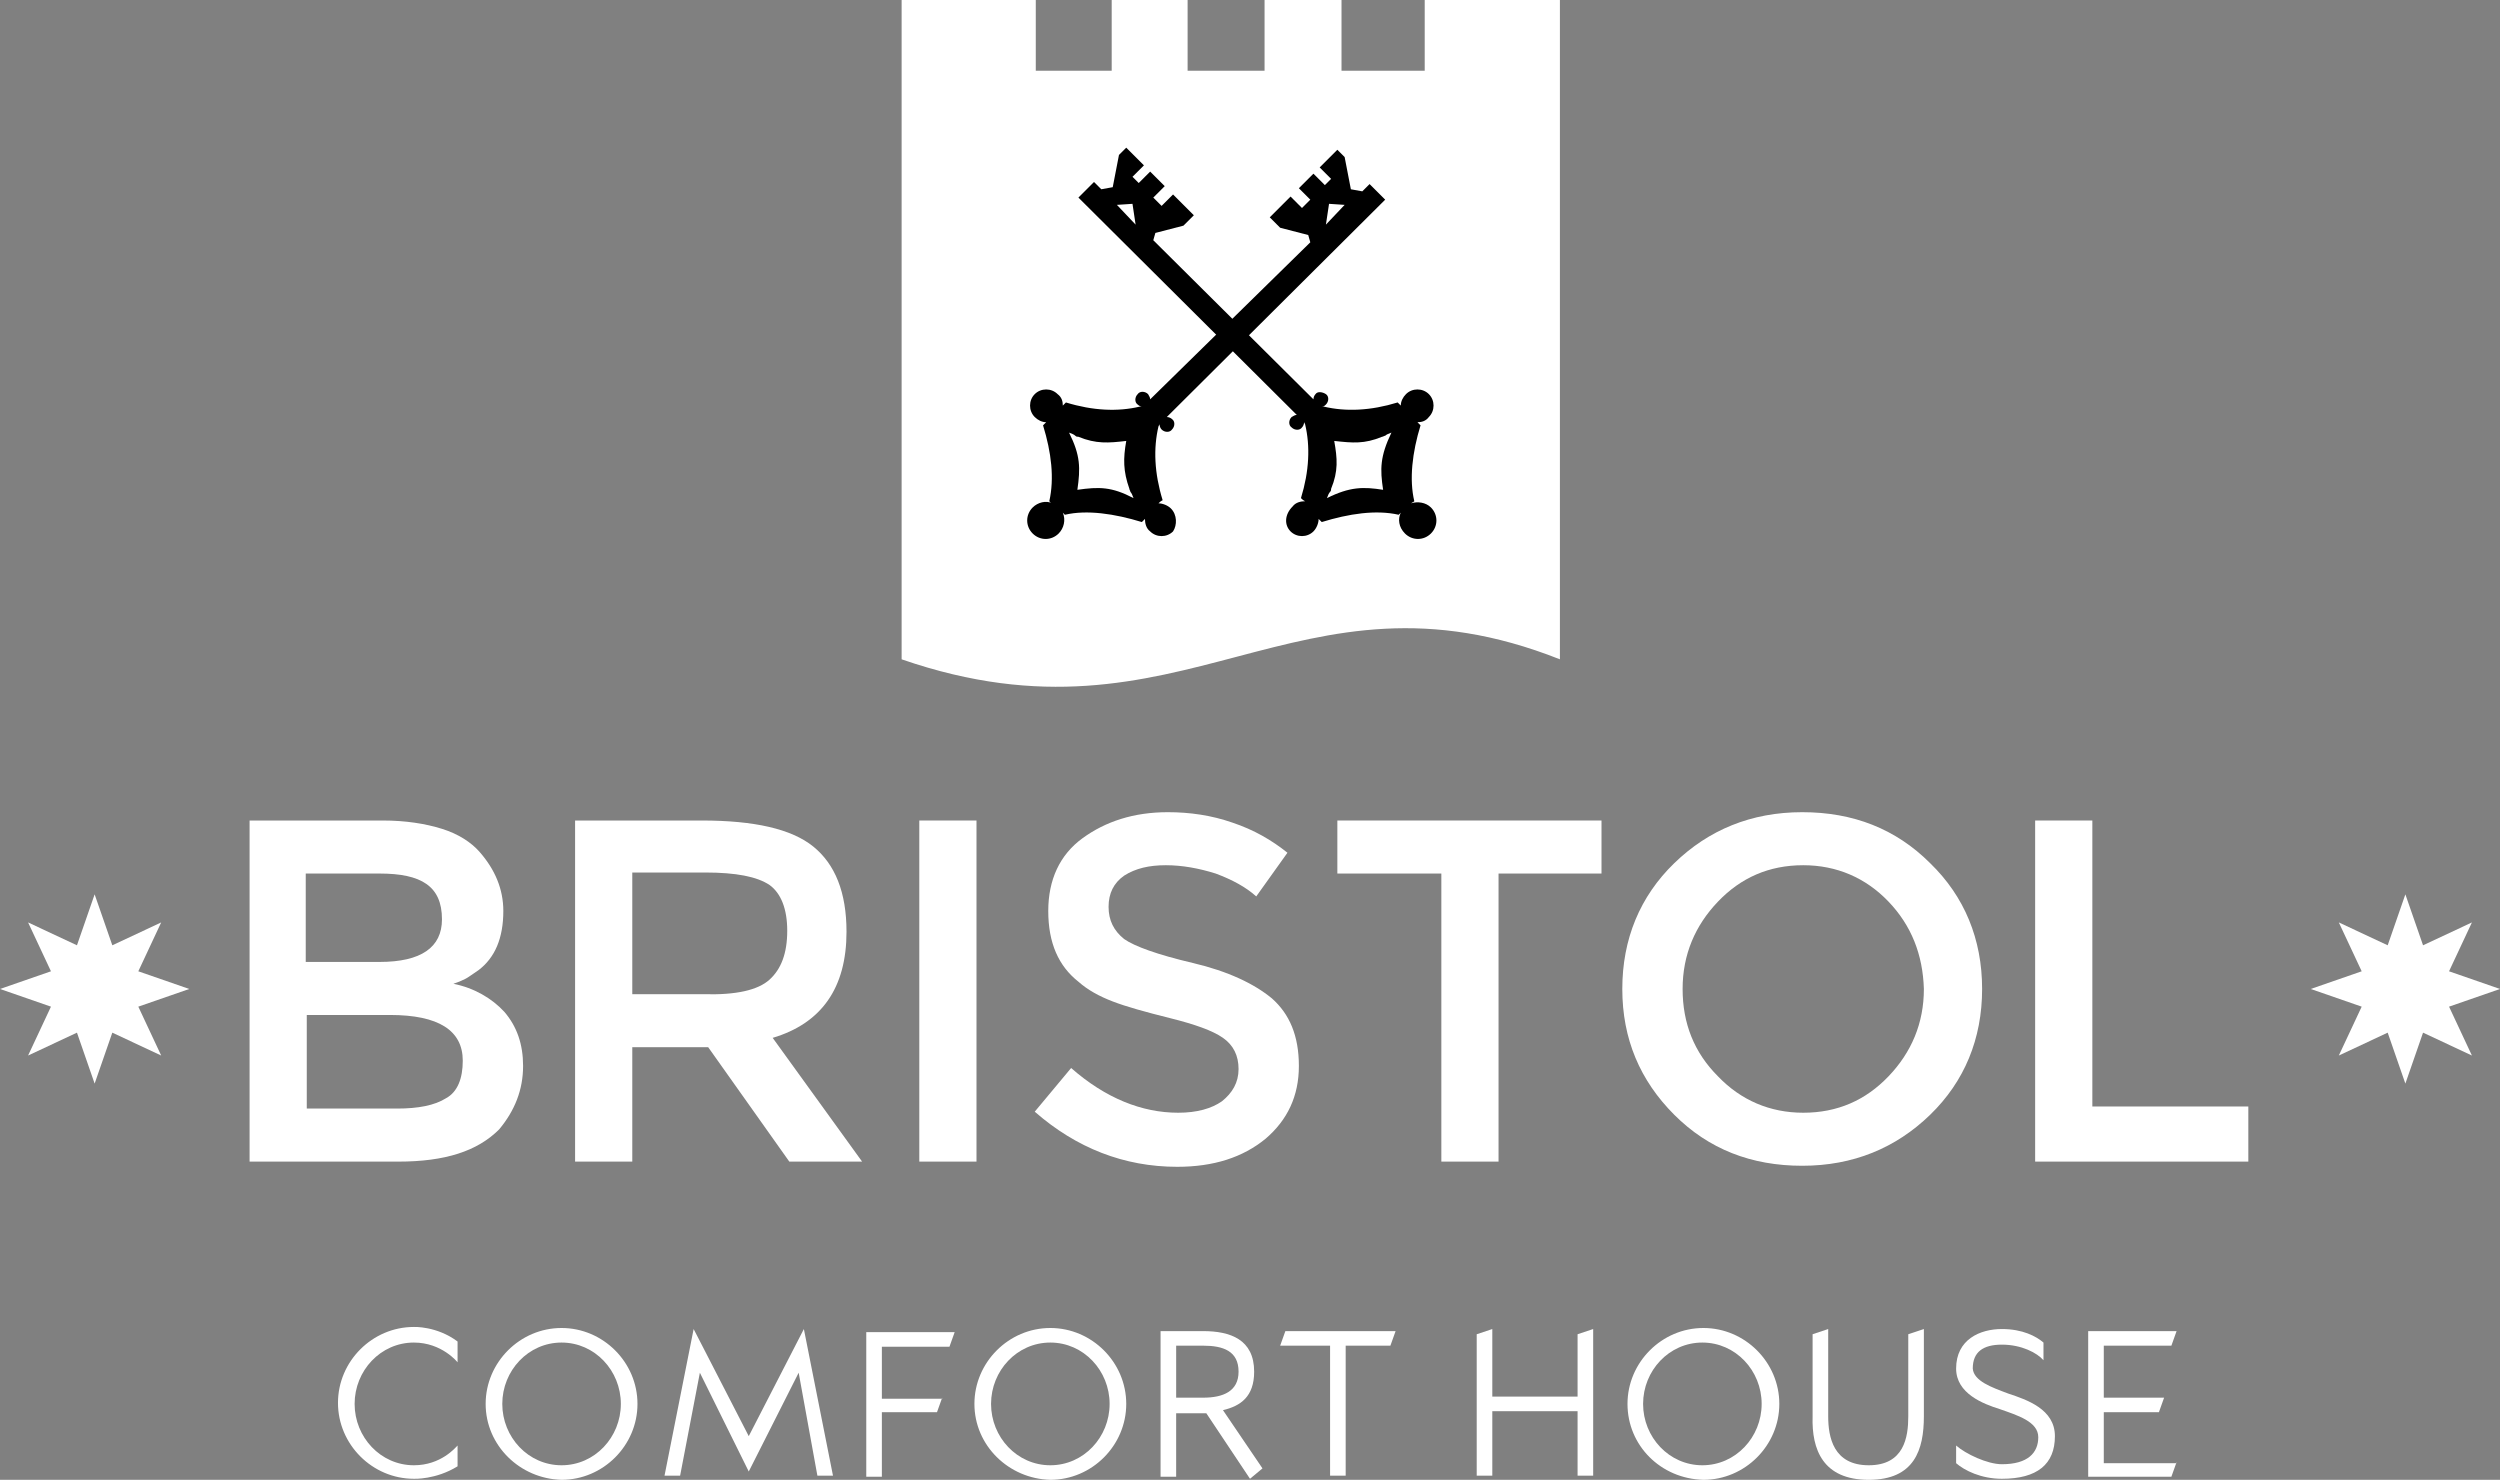 <?xml version="1.0" encoding="UTF-8" standalone="no"?>
<svg
   xmlns:dc="http://purl.org/dc/elements/1.1/"
   xmlns:cc="http://creativecommons.org/ns#"
   xmlns:rdf="http://www.w3.org/1999/02/22-rdf-syntax-ns#"
   xmlns:svg="http://www.w3.org/2000/svg"
   xmlns="http://www.w3.org/2000/svg"
   xmlns:sodipodi="http://sodipodi.sourceforge.net/DTD/sodipodi-0.dtd"
   xmlns:inkscape="http://www.inkscape.org/namespaces/inkscape"
   version="1.1"
   id="Слой_1"
   x="0px"
   y="0px"
   viewBox="0 0 240.4 142.3"
   enable-background="new 0 0 273 183"
   xml:space="preserve"
   inkscape:version="0.91 r13725"
   sodipodi:docname="bristol_logo.svg"
   width="240.4"
   height="142.3"><rect x="0" y="0" width="240.4" height="142.3" fill="#808080" stroke="none"/><defs
     id="defs65" /><sodipodi:namedview
     pagecolor="#ffffff"
     bordercolor="#666666"
     borderopacity="1"
     objecttolerance="10"
     gridtolerance="10"
     guidetolerance="10"
     inkscape:pageopacity="0"
     inkscape:pageshadow="2"
     inkscape:window-width="1375"
     inkscape:window-height="876"
     id="namedview63"
     showgrid="false"
     fit-margin-top="0"
     fit-margin-left="0"
     fit-margin-right="0"
     fit-margin-bottom="0"
     inkscape:zoom="1.2087912"
     inkscape:cx="-4.3363645"
     inkscape:cy="67.8"
     inkscape:window-x="65"
     inkscape:window-y="24"
     inkscape:window-maximized="1"
     inkscape:current-layer="Слой_1" /><g
     id="g3"
     transform="translate(-18.4,-17)"><g
       id="g5"><g
         id="g7"><path
           d="m 155.4,17 0,6.8 -8,0 0,-6.8 -7.4,0 0,6.8 -7.4,0 0,-6.8 -7.3,0 0,6.8 -7.3,0 0,-6.8 -12.9,0 c 0,0 0,63.7 0,63.4 27.2,9.4 37.8,-10.1 63.3,0 0,-1 0,-63.4 0,-63.4 l -13,0 z"
           id="path9"
           inkscape:connector-curvature="0"
           style="fill:#ffffff;fill-opacity:1" /></g><g
         id="g11"><path
           id="path816_45_"
           d="m 256.1,118.5 -4.7,-2.2 -1.7,4.9 -1.7,-4.9 -4.7,2.2 2.2,-4.7 -4.9,-1.7 4.9,-1.7 -2.2,-4.7 4.7,2.2 1.7,-4.9 1.7,4.9 4.7,-2.2 -2.2,4.7 4.9,1.7 -4.9,1.7 2.2,4.7 z"
           inkscape:connector-curvature="0"
           style="fill:#ffffff;fill-opacity:1" /><path
           id="path816_44_"
           d="m 33.9,118.5 -4.7,-2.2 -1.7,4.9 -1.7,-4.9 -4.7,2.2 2.2,-4.7 -4.9,-1.7 4.9,-1.7 -2.2,-4.7 4.7,2.2 1.7,-4.9 1.7,4.9 4.7,-2.2 -2.2,4.7 4.9,1.7 -4.9,1.7 2.2,4.7 z"
           inkscape:connector-curvature="0"
           style="fill:#ffffff;fill-opacity:1" /></g><g
         id="g15"><path
           d="m 142.5,68.1 c 0.6,0.6 1.6,0.6 2.2,0 0.3,-0.3 0.5,-0.8 0.5,-1.2 0.1,0.1 0.2,0.2 0.3,0.3 2.6,-0.8 5.2,-1.2 7.4,-0.7 0.1,-0.1 0.1,-0.1 0.2,-0.2 -0.3,0.6 -0.2,1.4 0.4,2 0.7,0.7 1.8,0.7 2.5,0 0.7,-0.7 0.7,-1.8 0,-2.5 -0.5,-0.5 -1.3,-0.6 -1.9,-0.4 0.1,-0.1 0.2,-0.1 0.3,-0.2 -0.5,-2.1 -0.2,-4.7 0.6,-7.3 -0.1,-0.1 -0.2,-0.2 -0.3,-0.3 0.4,0 0.8,-0.1 1.1,-0.5 0.6,-0.6 0.6,-1.6 0,-2.2 -0.6,-0.6 -1.6,-0.6 -2.2,0 -0.3,0.3 -0.5,0.7 -0.5,1.1 -0.1,-0.1 -0.2,-0.2 -0.3,-0.3 -2.6,0.8 -5,0.9 -7.1,0.4 0,0 0,0 0,0 l 0,0 c 0,0 0,0 0,0 0,0 0,0 0,0 0,0 0,0 0,0 0,0 0,0 0,0 -0.1,0 -0.1,0 -0.2,0 0.2,0 0.3,-0.1 0.4,-0.2 0.3,-0.3 0.3,-0.8 0,-1 -0.3,-0.2 -0.8,-0.3 -1,0 -0.1,0.1 -0.2,0.3 -0.2,0.5 l -15.4,-15.3 0.2,-0.7 2.7,-0.7 1,-1 -2,-2 -1.1,1.1 -0.8,-0.8 1.1,-1.1 -1.4,-1.4 -1.1,1.1 -0.6,-0.6 1.1,-1.1 -1.7,-1.7 -0.7,0.7 -0.6,3.1 -1.1,0.2 -0.7,-0.7 -1.5,1.5 21,20.9 c -0.2,0 -0.3,0.1 -0.5,0.2 -0.3,0.3 -0.3,0.8 0,1 0.3,0.3 0.8,0.3 1,0 0.1,-0.1 0.2,-0.3 0.2,-0.5 l 0.1,0.2 c 0.5,2.1 0.4,4.5 -0.4,7.1 0.1,0.1 0.2,0.2 0.4,0.3 -0.4,0 -0.9,0.1 -1.2,0.5 -0.8,0.8 -0.8,1.8 -0.2,2.4 z m -16.7,-31.4 1.5,-0.1 0.3,2 -1.8,-1.9 z M 146,64.9 c 0.1,-0.3 0.2,-0.5 0.3,-0.6 0.1,-0.1 0.1,-0.2 0.1,-0.3 0.7,-1.7 0.6,-2.9 0.3,-4.6 1.8,0.2 2.9,0.3 4.6,-0.4 0.1,0 0.2,-0.1 0.3,-0.1 0,0 0,0 0,0 0,0 0,0 0,0 0,0 0,0 0,0 0.1,-0.1 0.3,-0.2 0.6,-0.3 -1.1,2.3 -1.1,3.5 -0.8,5.5 -1.9,-0.3 -3.2,-0.3 -5.4,0.8 z"
           id="path17"
           inkscape:connector-curvature="0"
           style="fill:#000000;fill-opacity:1" /><path
           d="m 131,65.9 c -0.3,-0.3 -0.8,-0.5 -1.2,-0.5 0.1,-0.1 0.2,-0.2 0.4,-0.3 -0.8,-2.6 -0.9,-5 -0.4,-7.1 l 0.1,-0.2 c 0,0.2 0.1,0.4 0.2,0.5 0.3,0.3 0.8,0.3 1,0 0.3,-0.3 0.3,-0.8 0,-1 -0.1,-0.1 -0.3,-0.2 -0.5,-0.2 l 21,-20.9 -1.5,-1.5 -0.7,0.7 -1.1,-0.2 -0.6,-3.1 -0.7,-0.7 -1.7,1.7 1.1,1.1 -0.6,0.6 -1.1,-1.1 -1.4,1.4 1.1,1.1 -0.8,0.8 -1.1,-1.1 -2,2 1,1 2.7,0.7 0.2,0.7 -15.4,15.1 c 0,-0.2 -0.1,-0.3 -0.2,-0.5 -0.3,-0.3 -0.8,-0.3 -1,0 -0.3,0.3 -0.3,0.8 0,1 0.1,0.1 0.3,0.2 0.4,0.2 0,0 -0.1,0 -0.2,0 l 0,0 c 0,0 0,0 0,0 0,0 0,0 0,0 0,0 0,0 0,0 l 0,0 c 0,0 0,0 0,0 -2.1,0.5 -4.5,0.4 -7.1,-0.4 -0.1,0.1 -0.2,0.2 -0.3,0.3 0,-0.4 -0.1,-0.8 -0.5,-1.1 -0.6,-0.6 -1.6,-0.6 -2.2,0 -0.6,0.6 -0.6,1.6 0,2.2 0.3,0.3 0.7,0.5 1.1,0.5 -0.1,0.1 -0.2,0.2 -0.3,0.3 0.8,2.6 1.1,5.1 0.6,7.3 0.1,0.1 0.2,0.2 0.3,0.2 -0.6,-0.3 -1.4,-0.1 -1.9,0.4 -0.7,0.7 -0.7,1.8 0,2.5 0.7,0.7 1.8,0.7 2.5,0 0.5,-0.5 0.7,-1.3 0.4,-2 0.1,0.1 0.1,0.1 0.2,0.2 2.1,-0.5 4.8,-0.1 7.4,0.7 0.1,-0.1 0.2,-0.2 0.3,-0.3 0,0.4 0.1,0.9 0.5,1.2 0.6,0.6 1.6,0.6 2.2,0 0.4,-0.6 0.4,-1.6 -0.2,-2.2 z m 14.9,-27.3 0.3,-2 1.5,0.1 -1.8,1.9 z M 122,64.1 c 0.3,-2.1 0.3,-3.3 -0.8,-5.5 0.3,0.1 0.5,0.2 0.6,0.3 0,0 0,0 0,0 0,0 0,0 0,0 0,0 0,0 0,0 0.1,0.1 0.2,0.1 0.3,0.1 1.7,0.7 2.9,0.6 4.6,0.4 -0.3,1.7 -0.3,2.9 0.3,4.6 0,0.1 0.1,0.2 0.1,0.3 0.1,0.1 0.2,0.3 0.3,0.6 -2.1,-1.1 -3.3,-1.1 -5.4,-0.8 z"
           id="path19"
           inkscape:connector-curvature="0"
           style="fill:#000000;fill-opacity:1" /></g><g
         id="g21"><path
           d="m 56.7,128.7 -14.3,0 0,-32.8 12.8,0 c 2.2,0 4.1,0.3 5.7,0.8 1.6,0.5 2.8,1.3 3.6,2.2 1.5,1.7 2.3,3.6 2.3,5.7 0,2.6 -0.8,4.5 -2.4,5.7 -0.6,0.4 -1,0.7 -1.2,0.8 -0.2,0.1 -0.6,0.3 -1.2,0.5 2,0.4 3.7,1.4 4.9,2.7 1.2,1.4 1.8,3.1 1.8,5.2 0,2.3 -0.8,4.3 -2.3,6.1 -2.1,2.1 -5.2,3.1 -9.7,3.1 z m -8.8,-19.2 7,0 c 4,0 6,-1.4 6,-4.1 0,-1.6 -0.5,-2.7 -1.5,-3.4 -1,-0.7 -2.5,-1 -4.5,-1 l -7.1,0 0,8.5 z m 0,14.1 8.7,0 c 2,0 3.6,-0.3 4.7,-1 1.1,-0.6 1.6,-1.9 1.6,-3.6 0,-2.9 -2.3,-4.4 -7,-4.4 l -8,0 0,9 z"
           id="path23"
           inkscape:connector-curvature="0"
           style="fill:#ffffff;fill-opacity:1" /><path
           d="m 99.8,106.6 c 0,5.4 -2.4,8.8 -7.1,10.2 l 8.6,11.9 -7,0 -7.8,-11 -7.3,0 0,11 -5.5,0 0,-32.8 12.2,0 c 5,0 8.6,0.8 10.7,2.5 2.1,1.7 3.2,4.4 3.2,8.2 z m -7.4,4.6 c 1.1,-1 1.7,-2.5 1.7,-4.7 0,-2.1 -0.6,-3.6 -1.7,-4.4 -1.2,-0.8 -3.2,-1.2 -6.2,-1.2 l -7,0 0,11.7 6.8,0 c 3.2,0.1 5.3,-0.4 6.4,-1.4 z"
           id="path25"
           inkscape:connector-curvature="0"
           style="fill:#ffffff;fill-opacity:1" /><path
           d="m 106.8,95.9 5.5,0 0,32.8 -5.5,0 0,-32.8 z"
           id="path27"
           inkscape:connector-curvature="0"
           style="fill:#ffffff;fill-opacity:1" /><path
           d="m 130.5,100.2 c -1.6,0 -2.9,0.3 -4,1 -1,0.7 -1.5,1.7 -1.5,3 0,1.3 0.5,2.3 1.5,3.1 1,0.7 3.2,1.5 6.6,2.3 3.4,0.8 5.9,2 7.6,3.4 1.7,1.5 2.6,3.6 2.6,6.5 0,2.9 -1.1,5.2 -3.2,7 -2.2,1.8 -5,2.7 -8.5,2.7 -5.1,0 -9.7,-1.8 -13.7,-5.3 l 3.5,-4.2 c 3.3,2.9 6.8,4.3 10.3,4.3 1.8,0 3.2,-0.4 4.2,-1.1 1,-0.8 1.6,-1.8 1.6,-3.1 0,-1.3 -0.5,-2.3 -1.5,-3 -1,-0.7 -2.7,-1.3 -5.1,-1.9 -2.4,-0.6 -4.2,-1.1 -5.5,-1.6 -1.3,-0.5 -2.4,-1.1 -3.3,-1.9 -1.9,-1.5 -2.9,-3.7 -2.9,-6.8 0,-3 1.1,-5.4 3.3,-7 2.2,-1.6 4.9,-2.5 8.2,-2.5 2.1,0 4.2,0.3 6.2,1 2.1,0.7 3.8,1.7 5.3,2.9 l -3,4.2 c -1,-0.9 -2.3,-1.6 -3.9,-2.2 -1.6,-0.5 -3.2,-0.8 -4.8,-0.8 z"
           id="path29"
           inkscape:connector-curvature="0"
           style="fill:#ffffff;fill-opacity:1" /><path
           d="m 162.5,101 0,27.7 -5.5,0 0,-27.7 -10,0 0,-5.1 25.4,0 0,5.1 -9.9,0 z"
           id="path31"
           inkscape:connector-curvature="0"
           style="fill:#ffffff;fill-opacity:1" /><path
           d="m 204,124.2 c -3.3,3.2 -7.4,4.9 -12.3,4.9 -4.9,0 -9,-1.6 -12.3,-4.9 -3.3,-3.3 -5,-7.3 -5,-12.1 0,-4.8 1.7,-8.9 5,-12.1 3.3,-3.2 7.4,-4.9 12.3,-4.9 4.9,0 9,1.6 12.3,4.9 3.3,3.2 5,7.3 5,12.1 0,4.8 -1.7,8.9 -5,12.1 z m -4,-20.5 c -2.2,-2.3 -5,-3.5 -8.2,-3.5 -3.3,0 -6,1.2 -8.2,3.5 -2.2,2.3 -3.4,5.1 -3.4,8.4 0,3.3 1.1,6.1 3.4,8.4 2.2,2.3 5,3.5 8.2,3.5 3.3,0 6,-1.2 8.2,-3.5 2.2,-2.3 3.4,-5.1 3.4,-8.4 -0.1,-3.3 -1.2,-6.1 -3.4,-8.4 z"
           id="path33"
           inkscape:connector-curvature="0"
           style="fill:#ffffff;fill-opacity:1" /><path
           d="m 214.1,128.7 0,-32.8 5.5,0 0,27.5 15,0 0,5.3 -20.5,0 z"
           id="path35"
           inkscape:connector-curvature="0"
           style="fill:#ffffff;fill-opacity:1" /></g></g><g
       id="g37"><path
         d="m 58.2,159.2 c -4,0 -7.3,-3.3 -7.3,-7.3 0,-4 3.3,-7.3 7.3,-7.3 0,0 2.2,-0.1 4.2,1.4 l 0,2 c 0,0 -1.5,-1.9 -4.2,-1.9 -3.2,0 -5.7,2.7 -5.7,5.9 0,3.2 2.5,5.9 5.7,5.9 2.6,0 4,-1.7 4.2,-1.9 l 0,2 c -2.1,1.3 -4.2,1.2 -4.2,1.2 z"
         id="path39"
         inkscape:connector-curvature="0"
         style="fill:#ffffff;fill-opacity:1" /><path
         d="m 65.1,152 c 0,-4 3.3,-7.3 7.3,-7.3 4,0 7.3,3.3 7.3,7.3 0,4 -3.3,7.3 -7.3,7.3 -4,-0.1 -7.3,-3.3 -7.3,-7.3 z m 13,0 c 0,-3.2 -2.5,-5.9 -5.7,-5.9 -3.2,0 -5.7,2.7 -5.7,5.9 0,3.2 2.5,5.9 5.7,5.9 3.2,0 5.7,-2.7 5.7,-5.9 z"
         id="path41"
         inkscape:connector-curvature="0"
         style="fill:#ffffff;fill-opacity:1" /><path
         d="m 95.7,144.8 2.8,14.1 -1.5,0 -1.8,-9.9 -4.8,9.5 -4.7,-9.5 -1.9,9.9 -1.5,0 2.8,-14.1 5.3,10.3 5.3,-10.3 z"
         id="path43"
         inkscape:connector-curvature="0"
         style="fill:#ffffff;fill-opacity:1" /><path
         d="m 109,151.4 -0.5,1.4 -5.3,0 0,6.2 -1.5,0 0,-13.9 8.5,0 -0.5,1.4 -6.5,0 0,5 5.8,0 z"
         id="path45"
         inkscape:connector-curvature="0"
         style="fill:#ffffff;fill-opacity:1" /><path
         d="m 112.1,152 c 0,-4 3.3,-7.3 7.3,-7.3 4,0 7.3,3.3 7.3,7.3 0,4 -3.3,7.3 -7.3,7.3 -4,-0.1 -7.3,-3.3 -7.3,-7.3 z m 13,0 c 0,-3.2 -2.5,-5.9 -5.7,-5.9 -3.2,0 -5.7,2.7 -5.7,5.9 0,3.2 2.5,5.9 5.7,5.9 3.2,0 5.7,-2.7 5.7,-5.9 z"
         id="path47"
         inkscape:connector-curvature="0"
         style="fill:#ffffff;fill-opacity:1" /><path
         d="m 139,148.9 c 0,2.4 -1.3,3.3 -3,3.7 l 3.8,5.6 -1.2,1 -4.2,-6.3 c -0.1,0 -0.2,0 -0.3,0 l -2.6,0 0,6.1 -1.5,0 0,-14 4.1,0 c 2.6,0 4.9,0.8 4.9,3.9 z m -7.5,2.5 2.6,0 c 1.9,0 3.4,-0.6 3.4,-2.5 0,-2 -1.5,-2.5 -3.4,-2.5 l -2.6,0 0,5 z"
         id="path49"
         inkscape:connector-curvature="0"
         style="fill:#ffffff;fill-opacity:1" /><path
         d="m 147.8,146.4 0,12.5 -1.5,0 0,-12.5 -4.8,0 0.5,-1.4 10.6,0 -0.5,1.4 -4.3,0 z"
         id="path51"
         inkscape:connector-curvature="0"
         style="fill:#ffffff;fill-opacity:1" /><path
         d="m 170.1,145.3 1.5,-0.5 0,14.1 -1.5,0 0,-6.2 -8.2,0 0,6.2 -1.5,0 0,-13.6 1.5,-0.5 0,6.5 8.2,0 0,-6 z"
         id="path53"
         inkscape:connector-curvature="0"
         style="fill:#ffffff;fill-opacity:1" /><path
         d="m 174.9,152 c 0,-4 3.3,-7.3 7.3,-7.3 4,0 7.3,3.3 7.3,7.3 0,4 -3.3,7.3 -7.3,7.3 -4.1,-0.1 -7.3,-3.3 -7.3,-7.3 z m 12.9,0 c 0,-3.2 -2.5,-5.9 -5.7,-5.9 -3.2,0 -5.7,2.7 -5.7,5.9 0,3.2 2.5,5.9 5.7,5.9 3.2,0 5.7,-2.7 5.7,-5.9 z"
         id="path55"
         inkscape:connector-curvature="0"
         style="fill:#ffffff;fill-opacity:1" /><path
         d="m 192.7,145.3 1.5,-0.5 0,8.4 c 0,2 0.5,4.7 3.9,4.7 3.4,0 3.8,-2.7 3.8,-4.7 l 0,-7.9 1.5,-0.5 0,8.4 c 0,3.2 -0.9,6.1 -5.3,6.1 -4.4,0 -5.5,-2.9 -5.4,-6.1 l 0,-7.9 z"
         id="path57"
         inkscape:connector-curvature="0"
         style="fill:#ffffff;fill-opacity:1" /><path
         d="m 211.5,151 c 1.8,0.6 4.5,1.5 4.5,4.1 0,2.7 -1.7,4.1 -5.1,4.1 -2,0 -3.6,-0.8 -4.4,-1.5 l 0,-1.7 c 0.9,0.8 3,1.8 4.4,1.8 2.5,0 3.5,-1.1 3.5,-2.6 0,-1.5 -2,-2.1 -3.7,-2.7 -1.6,-0.5 -4.2,-1.5 -4.2,-3.9 0,-2.8 2.3,-3.8 4.4,-3.8 2,0 3.3,0.7 4,1.3 l 0,1.7 c -0.6,-0.7 -2.1,-1.5 -4,-1.5 -1.8,0 -2.8,0.7 -2.8,2.3 0.1,1.2 1.8,1.8 3.4,2.4 z"
         id="path59"
         inkscape:connector-curvature="0"
         style="fill:#ffffff;fill-opacity:1" /><path
         d="m 227.7,157.6 -0.5,1.4 -8,0 0,-14 8.5,0 -0.5,1.4 -6.5,0 0,5 5.8,0 -0.5,1.4 -5.3,0 0,4.9 7,0 z"
         id="path61"
         inkscape:connector-curvature="0"
         style="fill:#ffffff;fill-opacity:1" /></g></g></svg>